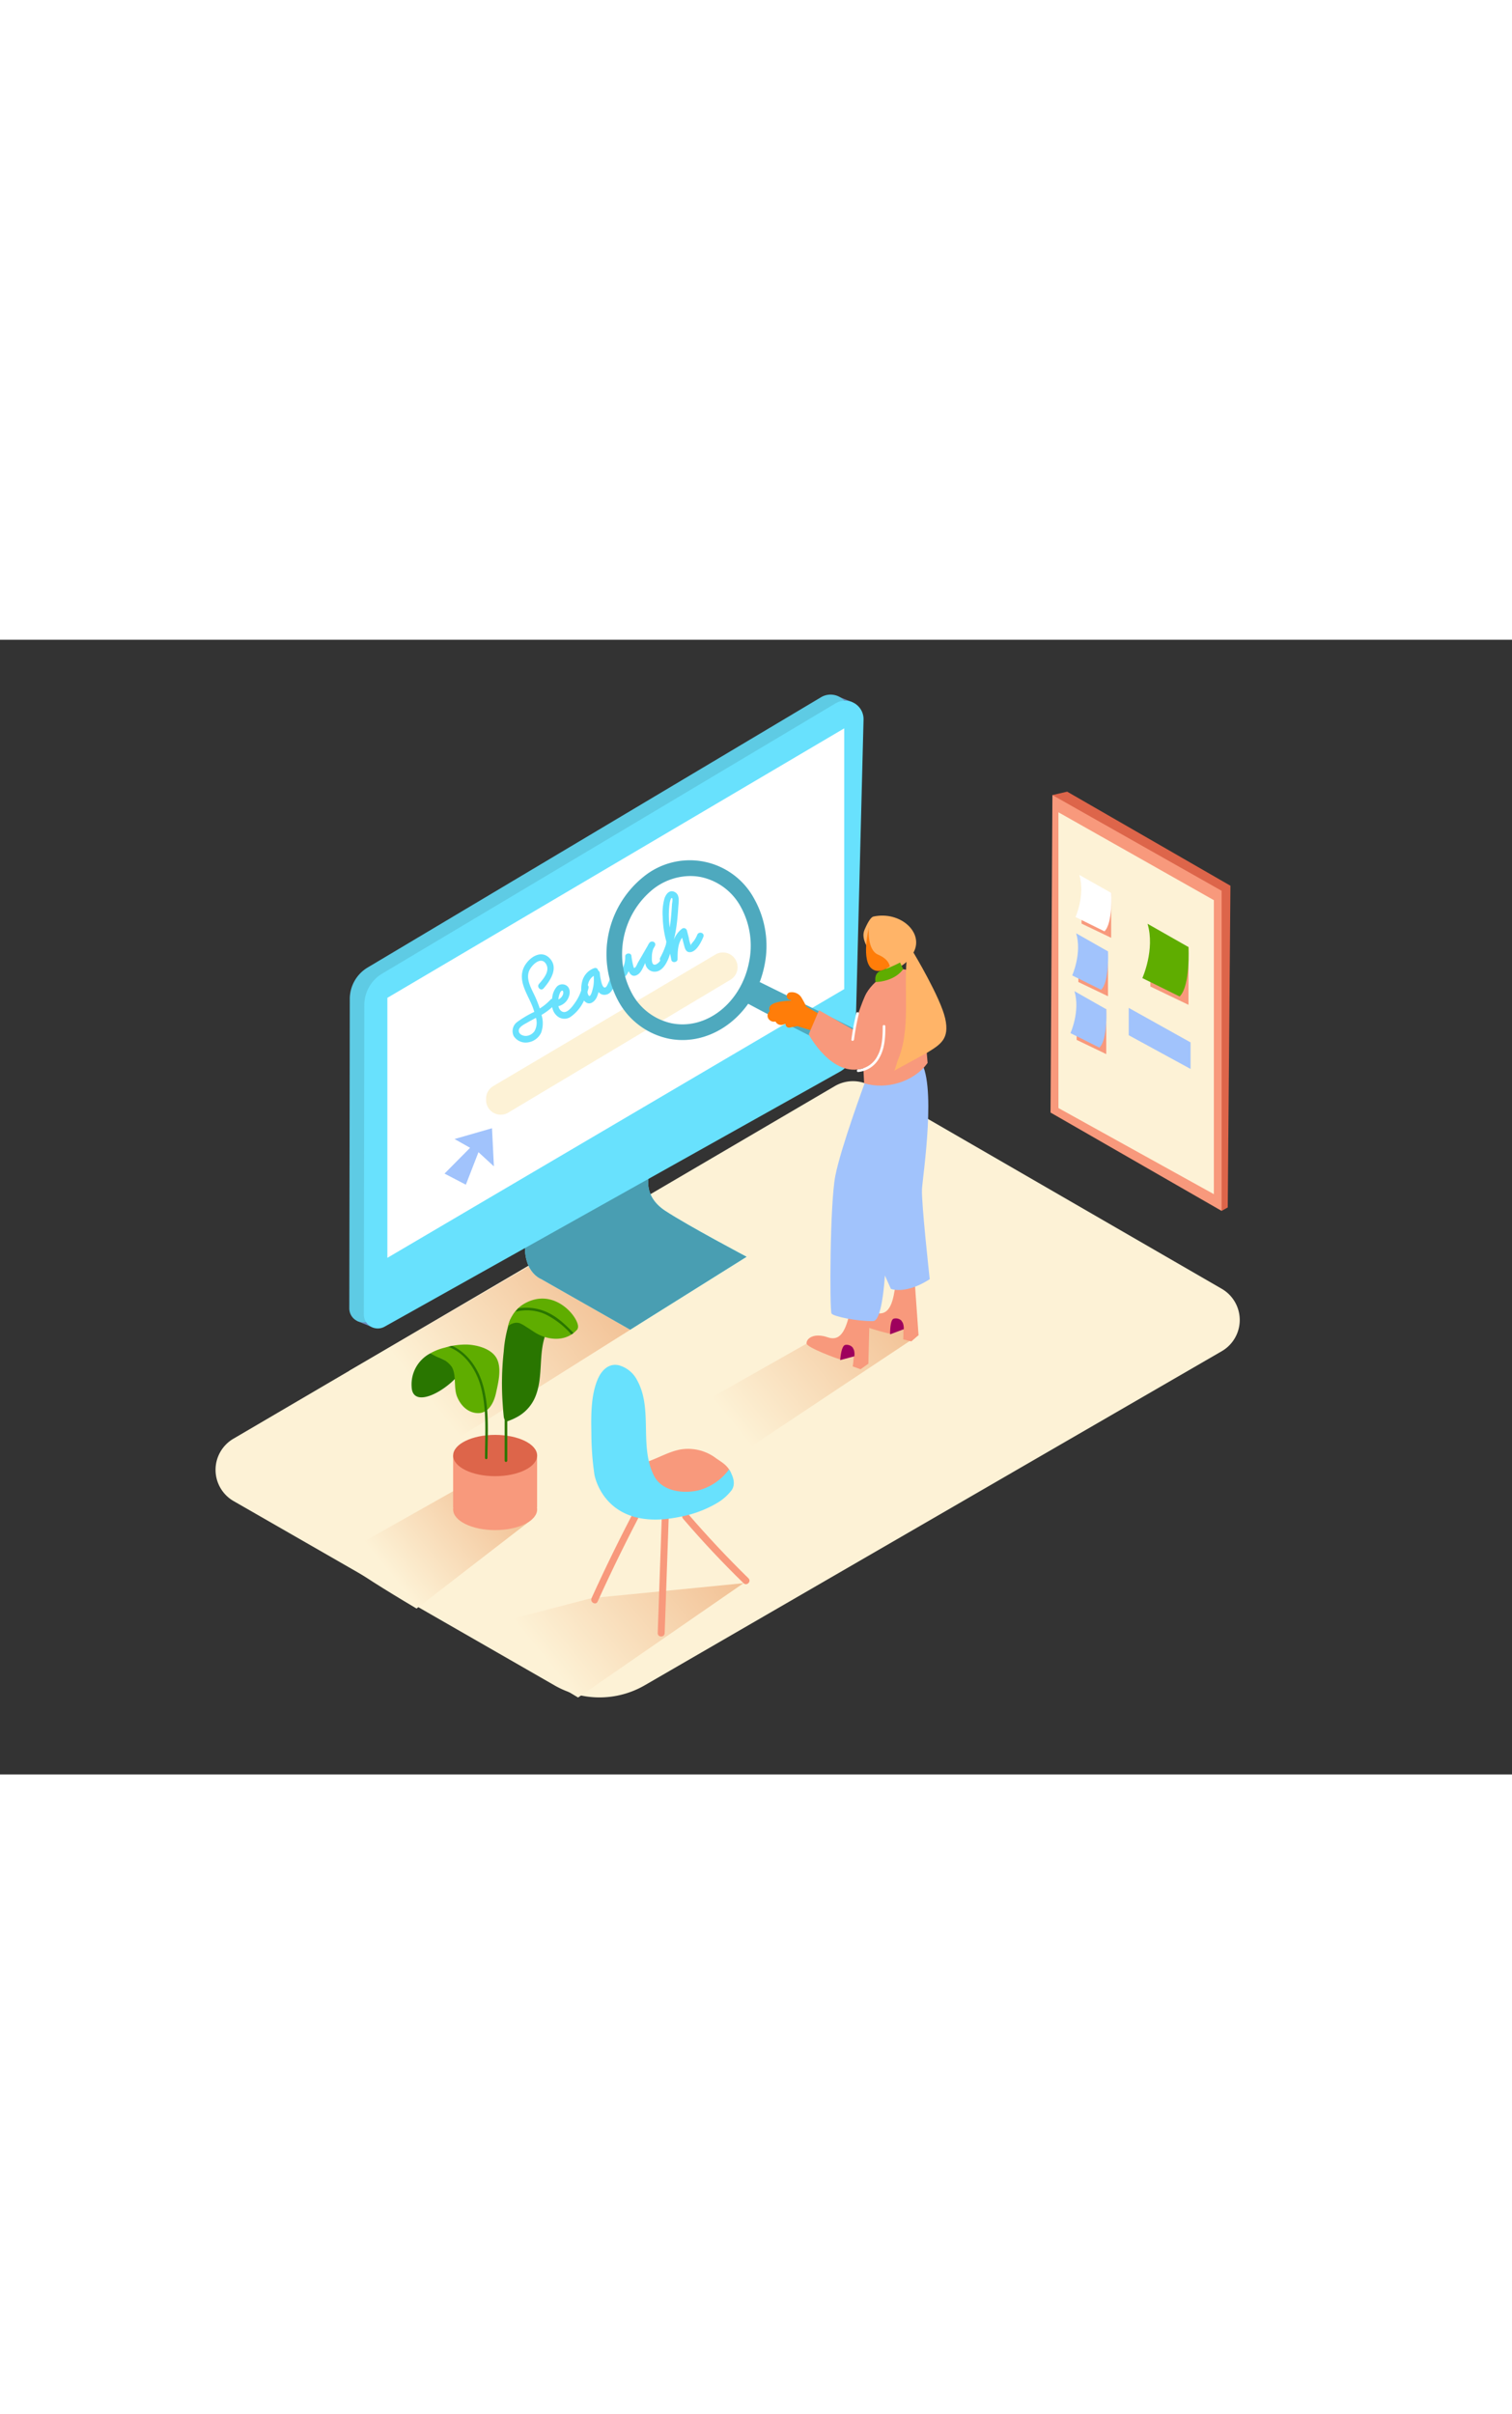 <svg id="Layer_1" data-name="Layer 1" xmlns="http://www.w3.org/2000/svg" xmlns:xlink="http://www.w3.org/1999/xlink" viewBox="0 0 400 300" data-imageid="search-engine-isometric" imageName="Search Engine" class="illustrations_image" style="width: 188px;"><rect x="0" y="0" width="400" height="300" fill="#333333" stroke="none"/><defs><linearGradient id="linear-gradient" x1="251.41" y1="161.63" x2="194.33" y2="208.09" gradientUnits="userSpaceOnUse"><stop offset="0" stop-color="#eeaf7d"/><stop offset="1" stop-color="#fdf2d6"/></linearGradient><linearGradient id="linear-gradient-2" x1="199.86" y1="223.36" x2="143.76" y2="269.02" xlink:href="#linear-gradient"/><linearGradient id="linear-gradient-3" x1="172.01" y1="153.49" x2="113.56" y2="201.07" xlink:href="#linear-gradient"/><linearGradient id="linear-gradient-4" x1="143.21" y1="214.49" x2="103.24" y2="247.03" xlink:href="#linear-gradient"/></defs><title>18_Search Engine_isometric</title><path d="M323.21,188.1,170.54,276.44a23.88,23.88,0,0,1-23.86,0L61.81,227.73a9.53,9.53,0,0,1-.07-16.49L220.86,118a9.53,9.53,0,0,1,9.59,0l92.75,53.59A9.53,9.53,0,0,1,323.21,188.1Z" fill="#fdf2d6"/><path d="M243,183.85l-47.86,31.82C176,204.34,178,206.12,178,206.12l35.34-20s9.88,2,10.18.38,4.9-7.07,4.9-7.07l11.78-1Z" fill="url(#linear-gradient)"/><path d="M196.7,249.43l-43.77,30.23c-19.08-11.34-29.36-17.7-29.36-17.7l32.93-8.58Z" fill="url(#linear-gradient-2)"/><path d="M147.95,161,92.41,193.27s5.23,9.27,24.31,20.61L169,181" fill="url(#linear-gradient-3)"/><path d="M98.92,181.93l-4.51-1.85s1.85-1.7,1.85-1.7Z" fill="#6c8fc1"/><polygon points="225.54 16.53 220.87 14.66 221.65 17.14 224.61 17.28 225.54 16.53" fill="#6c8fc1"/><path d="M92.54,95l-.13,81.76A3.69,3.69,0,0,0,97.9,180l120.4-67.39a8,8,0,0,0,4.1-6.79l2.2-86.31a4.88,4.88,0,0,0-7.38-4.32l-120,71.49A9.7,9.7,0,0,0,92.54,95Z" fill="#68e1fd" class="target-color"/><path d="M92.54,95l-.13,81.76A3.69,3.69,0,0,0,97.9,180l120.4-67.39a8,8,0,0,0,4.1-6.79l2.2-86.31a4.88,4.88,0,0,0-7.38-4.32l-120,71.49A9.7,9.7,0,0,0,92.54,95Z" opacity="0.1"/><path d="M184.85,122.49,171.72,141.7S169.9,147,176,151s21.5,12.13,21.5,12.13L166.72,182.4,143.15,169s-10.49-3.89,1.38-25.58" fill="#68e1fd" class="target-color"/><path d="M184.85,122.49,171.72,141.7S169.9,147,176,151s21.5,12.13,21.5,12.13L166.72,182.4,143.15,169s-10.49-3.89,1.38-25.58" fill="#68e1fd" class="target-color"/><path d="M184.85,122.49,171.72,141.7S169.9,147,176,151s21.5,12.13,21.5,12.13L166.72,182.4,143.15,169s-10.49-3.89,1.38-25.58" opacity="0.3"/><path d="M96.38,96.62l-.13,81.76a3.69,3.69,0,0,0,5.5,3.23l120.4-67.39a8,8,0,0,0,4.1-6.79l2.2-86.31a4.88,4.88,0,0,0-7.38-4.32l-120,71.49A9.7,9.7,0,0,0,96.38,96.62Z" fill="#68e1fd" class="target-color"/><polygon points="102.48 94.67 102.48 163.41 223.34 92.36 223.34 23.42 102.48 94.67" fill="#fff"/><polygon points="120.25 132 130.16 129.15 130.66 139.23 126.58 135.48 123.24 144.08 117.6 141.14 124.36 134.32 120.25 132" fill="#a1c3fc"/><path d="M128.59,121.38v.31a3.88,3.88,0,0,0,5.87,3.33l58.78-35.13a3.88,3.88,0,0,0,1.89-3.33h0a3.88,3.88,0,0,0-5.86-3.34L130.5,118A3.88,3.88,0,0,0,128.59,121.38Z" fill="#fdf2d6"/><path d="M184.46,78a7.94,7.94,0,0,1-.8,1.49c-.19.27-.45.51-.62.79l-.24.25q0,.58-.09.12a7.08,7.08,0,0,1-.47-1.8l-.52-2a.84.84,0,0,0-1.23-.5,6.68,6.68,0,0,0-2.23,3l0,0a34.39,34.39,0,0,0,.73-3.84c.22-1.64.35-3.28.46-4.93.08-1.27.47-3.16-.94-3.88s-2.31.54-2.71,1.65a14.19,14.19,0,0,0-.48,4.87,26.3,26.3,0,0,0,.61,5.16q.16.73.36,1.44v0q-.06.39-.13.78a19.76,19.76,0,0,1-1.49,3.44.78.78,0,0,0,0,.76,2.56,2.56,0,0,1-1.06,1c-1.26.55-1.18-1.17-1.16-1.94a5.91,5.91,0,0,1,.39-2.17l.39-.68c.56-1-.82-1.69-1.45-.85a4.08,4.08,0,0,0-.42.72l-2.6,4.49c-.17.3-.45,1.08-.73,1.26s-.25.34-.45-.22a18.26,18.26,0,0,1-.54-2.87c-.17-.94-1.68-.71-1.65.22a6.43,6.43,0,0,1-.61,3,1.57,1.57,0,0,1-.14-.34.8.8,0,0,0-.93-.58.81.81,0,0,0-1.4.34,18.5,18.5,0,0,1-1.74,5.29c-.62,1-1.12.23-1.37-.56a15.31,15.31,0,0,1-.52-2.79.87.87,0,0,0-.45-.67.75.75,0,0,0-1-.64,5,5,0,0,0-3.2,3.47,8,8,0,0,0-.26,2.4A12.11,12.11,0,0,1,152.1,96c-.76,1.08-2.4,3.39-3.8,2a2.18,2.18,0,0,1-.57-1.12,3.92,3.92,0,0,0,2.2-1.46c.73-1,1.16-2.6.33-3.65a2,2,0,0,0-3,0,5.29,5.29,0,0,0-1.19,3.13.77.77,0,0,0-.44.26,13.39,13.39,0,0,1-2.84,2.32,29.29,29.29,0,0,0-1.64-4c-.84-1.74-1.89-3.76-1.25-5.73.49-1.5,3.09-4.21,4.49-2.13,1.26,1.88-.6,4-1.79,5.37-.71.81.47,2,1.19,1.19,1.86-2.11,4.1-5.53,1.53-8.07s-6.21.59-7,3.19c-1.16,3.68,1.83,7.21,2.86,10.55l.17.53h0a27,27,0,0,0-4.45,2.62,3,3,0,0,0-1,3.77,3.75,3.75,0,0,0,3.77,1.68,4.58,4.58,0,0,0,3.47-2.53,7.38,7.38,0,0,0,.12-4.73,17.14,17.14,0,0,0,2.82-2.07,3.91,3.91,0,0,0,1.27,2.32,2.92,2.92,0,0,0,3.57.28,10.61,10.61,0,0,0,3.58-4.33l.19.21c1.25,1.26,2.71.07,3.24-1.22a10.29,10.29,0,0,0,.42-1.25,1.94,1.94,0,0,0,2,.69c1.1-.2,1.69-1.25,2.08-2.2a29.41,29.41,0,0,0,1.18-3.49,2.94,2.94,0,0,0,1,.79.86.86,0,0,0,1.15-.3,8.29,8.29,0,0,0,.54-1c.48,1,1.22,1.66,2.41.9,1-.61,1.49-2.14,2-3.07l0,0a2.51,2.51,0,0,0,1.94,2.26c2.45.46,3.89-2.26,4.63-4.72l.32,1.63c.18.93,1.67.71,1.65-.22,0-1.86.06-4.08,1.2-5.63q.29,1.11.58,2.21c.21.78.49,1.61,1.44,1.62,1.74,0,3.07-2.73,3.61-4.07C186.48,77.47,184.86,77,184.46,78Zm-43.11,25.54a2.93,2.93,0,0,1-2.11,1.2c-.82.06-2-.4-2-1.38s1.38-1.65,2.13-2.08,1.61-.89,2.41-1.32A4.51,4.51,0,0,1,141.35,103.56Zm6.86-10.32c.28-.46.73-.75.81,0a1.77,1.77,0,0,1-.36,1.09,2.22,2.22,0,0,1-.93.78A4.74,4.74,0,0,1,148.21,93.24ZM157,91.4c-.06.42-.66,3.37-1.26,2.67a1.87,1.87,0,0,1-.32-1c.1-.35.2-.69.27-1a.8.8,0,0,0-.17-.72c0-.19.07-.36.11-.49a3.43,3.43,0,0,1,1.43-2A11.42,11.42,0,0,1,157,91.4ZM177.11,70c0-.18.27-1.79.62-1.73s.06,1.44.05,1.61c-.13,2.07-.28,4.16-.6,6.21-.1-.75-.18-1.51-.21-2.27A22.23,22.23,0,0,1,177.11,70Z" fill="#68e1fd" class="target-color"/><path d="M180.57,105.82a18.67,18.67,0,0,1-3.71-.37,19.74,19.74,0,0,1-13.27-9.92,26.2,26.2,0,0,1,6.65-32.86,19.35,19.35,0,0,1,29.35,5.94,25.44,25.44,0,0,1,2.62,17.63C199.88,97.73,190.6,105.82,180.57,105.82Zm2-43.36a16.12,16.12,0,0,0-9.83,3.5,22.06,22.06,0,0,0-5.57,27.53,15.66,15.66,0,0,0,10.49,7.91c9.13,1.85,18.32-5.31,20.47-16A21.3,21.3,0,0,0,196,70.66a15.66,15.66,0,0,0-10.49-7.91A14.67,14.67,0,0,0,182.59,62.46Z" fill="#68e1fd" class="target-color"/><path d="M201,90.51l33.24,16.39s1.34,4.35-1.56,5.45-36.71-17.15-36.71-17.15" fill="#68e1fd" class="target-color"/><g opacity="0.25"><path d="M180.57,105.82a18.67,18.67,0,0,1-3.71-.37,19.74,19.74,0,0,1-13.27-9.92,26.2,26.2,0,0,1,6.65-32.86,19.35,19.35,0,0,1,29.35,5.94,25.44,25.44,0,0,1,2.62,17.63C199.88,97.73,190.6,105.82,180.57,105.82Zm2-43.36a16.12,16.12,0,0,0-9.83,3.5,22.06,22.06,0,0,0-5.57,27.53,15.66,15.66,0,0,0,10.49,7.91c9.13,1.85,18.32-5.31,20.47-16A21.3,21.3,0,0,0,196,70.66a15.66,15.66,0,0,0-10.49-7.91A14.67,14.67,0,0,0,182.59,62.46Z"/><path d="M201,90.51l33.24,16.39s1.34,4.35-1.56,5.45-36.71-17.15-36.71-17.15"/></g><path d="M219.11,100.14q-3-1.5-5.82-3.17a23.29,23.29,0,0,0-1.13-2.14,3,3,0,0,0-3.06-1.62,1,1,0,0,0,.07,2l.16.19c-2.38.11-6.66.46-5.69,2.8a1.8,1.8,0,0,0-.24.23,1.5,1.5,0,0,0,.14,2.06,1.74,1.74,0,0,0,1.62.44,1.63,1.63,0,0,0,2.09.78l.58-.18a.92.92,0,0,0,1.11,1l2-.38c4.45,1.42,6.67,1.93,8.34,3.07.69.47,0,.65,0,0a.93.93,0,0,0-.21-1.34l-.19-.14a1,1,0,0,0,.16-1.38l-.24-.27A1.06,1.06,0,0,0,219.11,100.14Z" fill="#ff7d09"/><path d="M241.91,168.54,243,183.85l-1.92,1.66-2.13-.55s.27-4.05-.47-4.94-2,3.51-2.75,3.49-9.4-2.34-9.53-3.4c-.17-1.42,1.78-3,5.46-2.14,4,1,4.68-3.52,5.31-7.82" fill="#f8997c"/><path d="M235.68,171.61s3.78,1.61,10.28-2.55c0,0-2.25-20.31-2.05-23.81s4.1-28.75-.73-34.32-13.48,48-13.07,48.28" fill="#a1c3fc"/><path d="M238.84,180.61l-.36-.59a2.14,2.14,0,0,0-2.11-.5c-1,.48-.89,4.12-.89,4.12l3.61-1.35A4,4,0,0,0,238.84,180.61Z" fill="#9e005d"/><path d="M230.11,176.05l-.38,15.35-2.07,1.47-2.07-.75s.66-4,0-5-2.35,3.3-3.07,3.21-9.14-3.22-9.16-4.29c0-1.42,2.06-2.85,5.64-1.61,3.87,1.34,5-3.06,6-7.28" fill="#f8997c"/><path d="M225.91,187.77l-.3-.62a2.14,2.14,0,0,0-2.05-.7c-1.09.38-1.28,4-1.28,4l3.73-1A4,4,0,0,0,225.91,187.77Z" fill="#9e005d"/><path d="M228.86,116.92s-6.42,17.32-7.88,24.83-1.51,35.63-1,36.39,6.77,2.09,11,2,3.63-33.25,3.63-33.25,11.47-29.06,8.4-32.26S228.86,116.92,228.86,116.92Z" fill="#a1c3fc"/><path d="M228.6,117.24c5.83,1.84,13.23-.37,16.8-5.37-.67-8.2-2.08-21.75-4.18-23.78-3-2.94-9.63,1.24-12,5.33-1.23,2.12-3.55,9.65-3.55,9.65l-9-5.12-2.73,6.38s6.15,11.59,14.47,8.95Z" fill="#f8997c"/><path d="M234.21,102.2a.34.34,0,0,0-.69,0c0,2.61-.08,5.39-1.34,7.74a6.49,6.49,0,0,1-5.16,3.65c-.44,0-.44.71,0,.69a7.11,7.11,0,0,0,5.61-3.73C234.09,108,234.23,105,234.21,102.2Z" fill="#fff"/><path d="M231.07,73.18c-.47.1-1.23.85-2.37,3.53s1.59,6.09,2.77,6.8,2.9,3.5,2.9,3.5,4.35,1.05,7.28-4.28S238.13,71.64,231.07,73.18Z" fill="#ffb468"/><path d="M229.84,76.16s-2.19,8.91,1,10.95,7.59-3.37,8-5.53S236.94,74.75,229.84,76.16Z" fill="#ff7d09"/><path d="M229.84,76.16s-.54,5.82,2.47,7.1,3.08,3.11,3.08,3.11,5.51-2.95,6.09-5.56S234.06,73.83,229.84,76.16Z" fill="#ffb468"/><path d="M240,83.16c-1.1,8.73,1.11,19.9-2.52,28.09-.22.5-.7,2.78-1.08,2.77l8.8-4.8c3.53-2.19,6.1-3.6,4.84-9.14s-8.36-17.34-8.36-17.34Z" fill="#ffb468"/><path d="M226.54,98.71a67.25,67.25,0,0,0-1.3,7c-.06.44.63.43.69,0a65.54,65.54,0,0,1,1.28-6.84C227.31,98.46,226.65,98.28,226.54,98.71Z" fill="#fff"/><path d="M238.94,87.1l-.82-1.77a39.05,39.05,0,0,1-5,2.16c-2.07.63-1.49,3-1.49,3S236.4,90.52,238.94,87.1Z" fill="#5fad00"/><path d="M189.47,216.43a12.27,12.27,0,0,0-9.82-2.28c-3.86.85-7.19,3.27-11.12,3.87-.62.09-3.1-.07-3.48.29-10.93,10.35,19.63,9.24,19.63,9.24,3-2.43,5.76-4.82,8.7-7.27C192.5,218.28,191,217.49,189.47,216.43Z" fill="#f8997c"/><path d="M175.09,231.43,174,262.64c0,1.18,1.8,1.18,1.84,0l1.09-31.22C177,230.24,175.13,230.24,175.09,231.43Z" fill="#f8997c"/><path d="M198,248.13q-8.35-8.17-16-17.05c-.77-.9-2.07.41-1.3,1.3q7.6,8.87,16,17.05C197.55,250.26,198.85,249,198,248.13Z" fill="#f8997c"/><path d="M168.71,228.54q-6.48,12.23-12.21,24.84c-.49,1.07,1.1,2,1.59.93q5.73-12.6,12.21-24.84C170.85,228.42,169.26,227.49,168.71,228.54Z" fill="#f8997c"/><path d="M192.88,219.34a14.8,14.8,0,0,1-7.4,5.35c-4.18,1.25-10.25.66-12.45-3.64-4-7.83-.24-17.63-4.46-25.24a7.72,7.72,0,0,0-4.89-4c-2.73-.59-4.61,1.43-5.6,3.81-1.78,4.27-1.72,9.59-1.63,14.13a76.06,76.06,0,0,0,.81,11s2.55,15.26,22.48,11.16a30.24,30.24,0,0,0,9.79-3.57,13.43,13.43,0,0,0,4-3.46C194.73,223.18,193.93,221.1,192.88,219.34Z" fill="#68e1fd" class="target-color"/><polyline points="278.42 41.06 282.32 40.16 325.51 65.03 324.8 150.09 323.18 151" fill="#dd654a"/><polygon points="278.42 41.06 277.92 125 323.18 151 323.18 66.37 278.42 41.06" fill="#f8997c"/><polygon points="280.01 45.61 280.01 123.81 321.13 146.58 321.13 68.85 280.01 45.61" fill="#fdf2d6"/><polyline points="293.96 66.95 293.96 78.8 286.13 75.05 286.13 65.03" fill="#f8997c"/><path d="M285.54,62.17,294,66.95s.43,7.9-1.81,10.14l-7.66-3.78S287.13,67.45,285.54,62.17Z" fill="#fff"/><polyline points="314.42 81.25 314.42 96.52 304.33 91.68 304.33 78.78" fill="#f8997c"/><path d="M303.58,75.09l10.84,6.16s.56,10.17-2.34,13.07l-9.87-4.87S305.62,81.9,303.58,75.09Z" fill="#5fad00"/><polyline points="293.12 82.39 293.12 94.25 285.28 90.49 285.28 80.47" fill="#f8997c"/><path d="M284.7,77.61l8.42,4.78s.43,7.9-1.81,10.14l-7.66-3.78S286.28,82.89,284.7,77.61Z" fill="#a1c3fc"/><polyline points="292.66 97.69 292.66 109.55 284.83 105.79 284.83 95.77" fill="#f8997c"/><path d="M284.25,92.91l8.42,4.78s.43,7.9-1.81,10.14L283.19,104S285.83,98.19,284.25,92.91Z" fill="#a1c3fc"/><polygon points="298.61 97.33 314.96 106.45 314.96 113.47 298.61 104.56 298.61 97.33" fill="#a1c3fc"/><path d="M121,224.48,89.2,242.41s1.91,2.4,21,13.73l30.43-23.49" fill="url(#linear-gradient-4)"/><polyline points="119.88 215.68 119.88 229.41 142.09 229.41 142.09 215.68" fill="#f8997c"/><ellipse cx="130.99" cy="215.68" rx="11.11" ry="5.46" fill="#dd654a"/><ellipse cx="130.99" cy="229.94" rx="11.11" ry="5.46" fill="#f8997c"/><path d="M143.42,183.76c-2.34-1-5.59-4.15-8.43-4.05a33.19,33.19,0,0,0-1.72,8.43A76.47,76.47,0,0,0,133,202.2q.1,1.57.26,3.13a2.49,2.49,0,0,0,.25.88q0,5.43,0,10.87a.35.35,0,0,0,.69,0q0-5.23,0-10.45a15.41,15.41,0,0,0,3.18-1.47,10.82,10.82,0,0,0,4.47-5.62c1.79-5,.66-10.56,2.36-15.5C143.92,183.95,143.67,183.86,143.42,183.76Z" fill="#297600"/><path d="M138.62,175.58a8.7,8.7,0,0,0-3.17,3.24,5.44,5.44,0,0,0-.5,1l-.1.21h0a14.52,14.52,0,0,0-.53,1.72,2.15,2.15,0,0,1,1.18-.93,2.94,2.94,0,0,1,1.85-.17,7.77,7.77,0,0,1,1.7.91c.79.48,1.55,1,2.34,1.51,3.68,2.34,8.58,2.58,11.42-.83,0-.13.07-.27.1-.41C153.33,179.47,146.76,170.85,138.62,175.58Z" fill="#5fad00"/><path d="M151.18,183.66l.46-.3a.31.31,0,0,0-.09-.26c-2.22-2.28-4.61-4.52-7.65-5.65a13.11,13.11,0,0,0-6.83-.67c-.25.29-.47.59-.69.89a11.87,11.87,0,0,1,7.86.65,22,22,0,0,1,6.84,5.26A.33.33,0,0,0,151.18,183.66Z" fill="#297600"/><path d="M113.9,188.63a9.27,9.27,0,0,0-5,8.9c.26,6.55,11.06.16,13.93-5.37s3.32,2.36,3.32,2.36" fill="#297600"/><path d="M123.62,186.34a19.55,19.55,0,0,0-6,.83,14.54,14.54,0,0,0-3.73,1.46,12,12,0,0,0,2.16,1.15,6.56,6.56,0,0,1,3.49,2.5,5,5,0,0,1,.42,1c.66,2.16.09,4.77,1,6.94s2.7,4.08,5.25,4.24c3,.19,4.44-2.74,5-5.27s1.42-6,.46-8.58C130.56,187.57,126.49,186.48,123.62,186.34Z" fill="#5fad00"/><path d="M127.62,196.57c-1.28-4.14-4-8-7.95-9.88h-.15l-.19.06-.72.19c4.61,1.71,7.51,6.26,8.7,10.91,1.51,5.95,1,12.39,1,18.47a.32.32,0,0,0,.64,0C129,209.83,129.56,202.86,127.62,196.57Z" fill="#297600"/></svg>